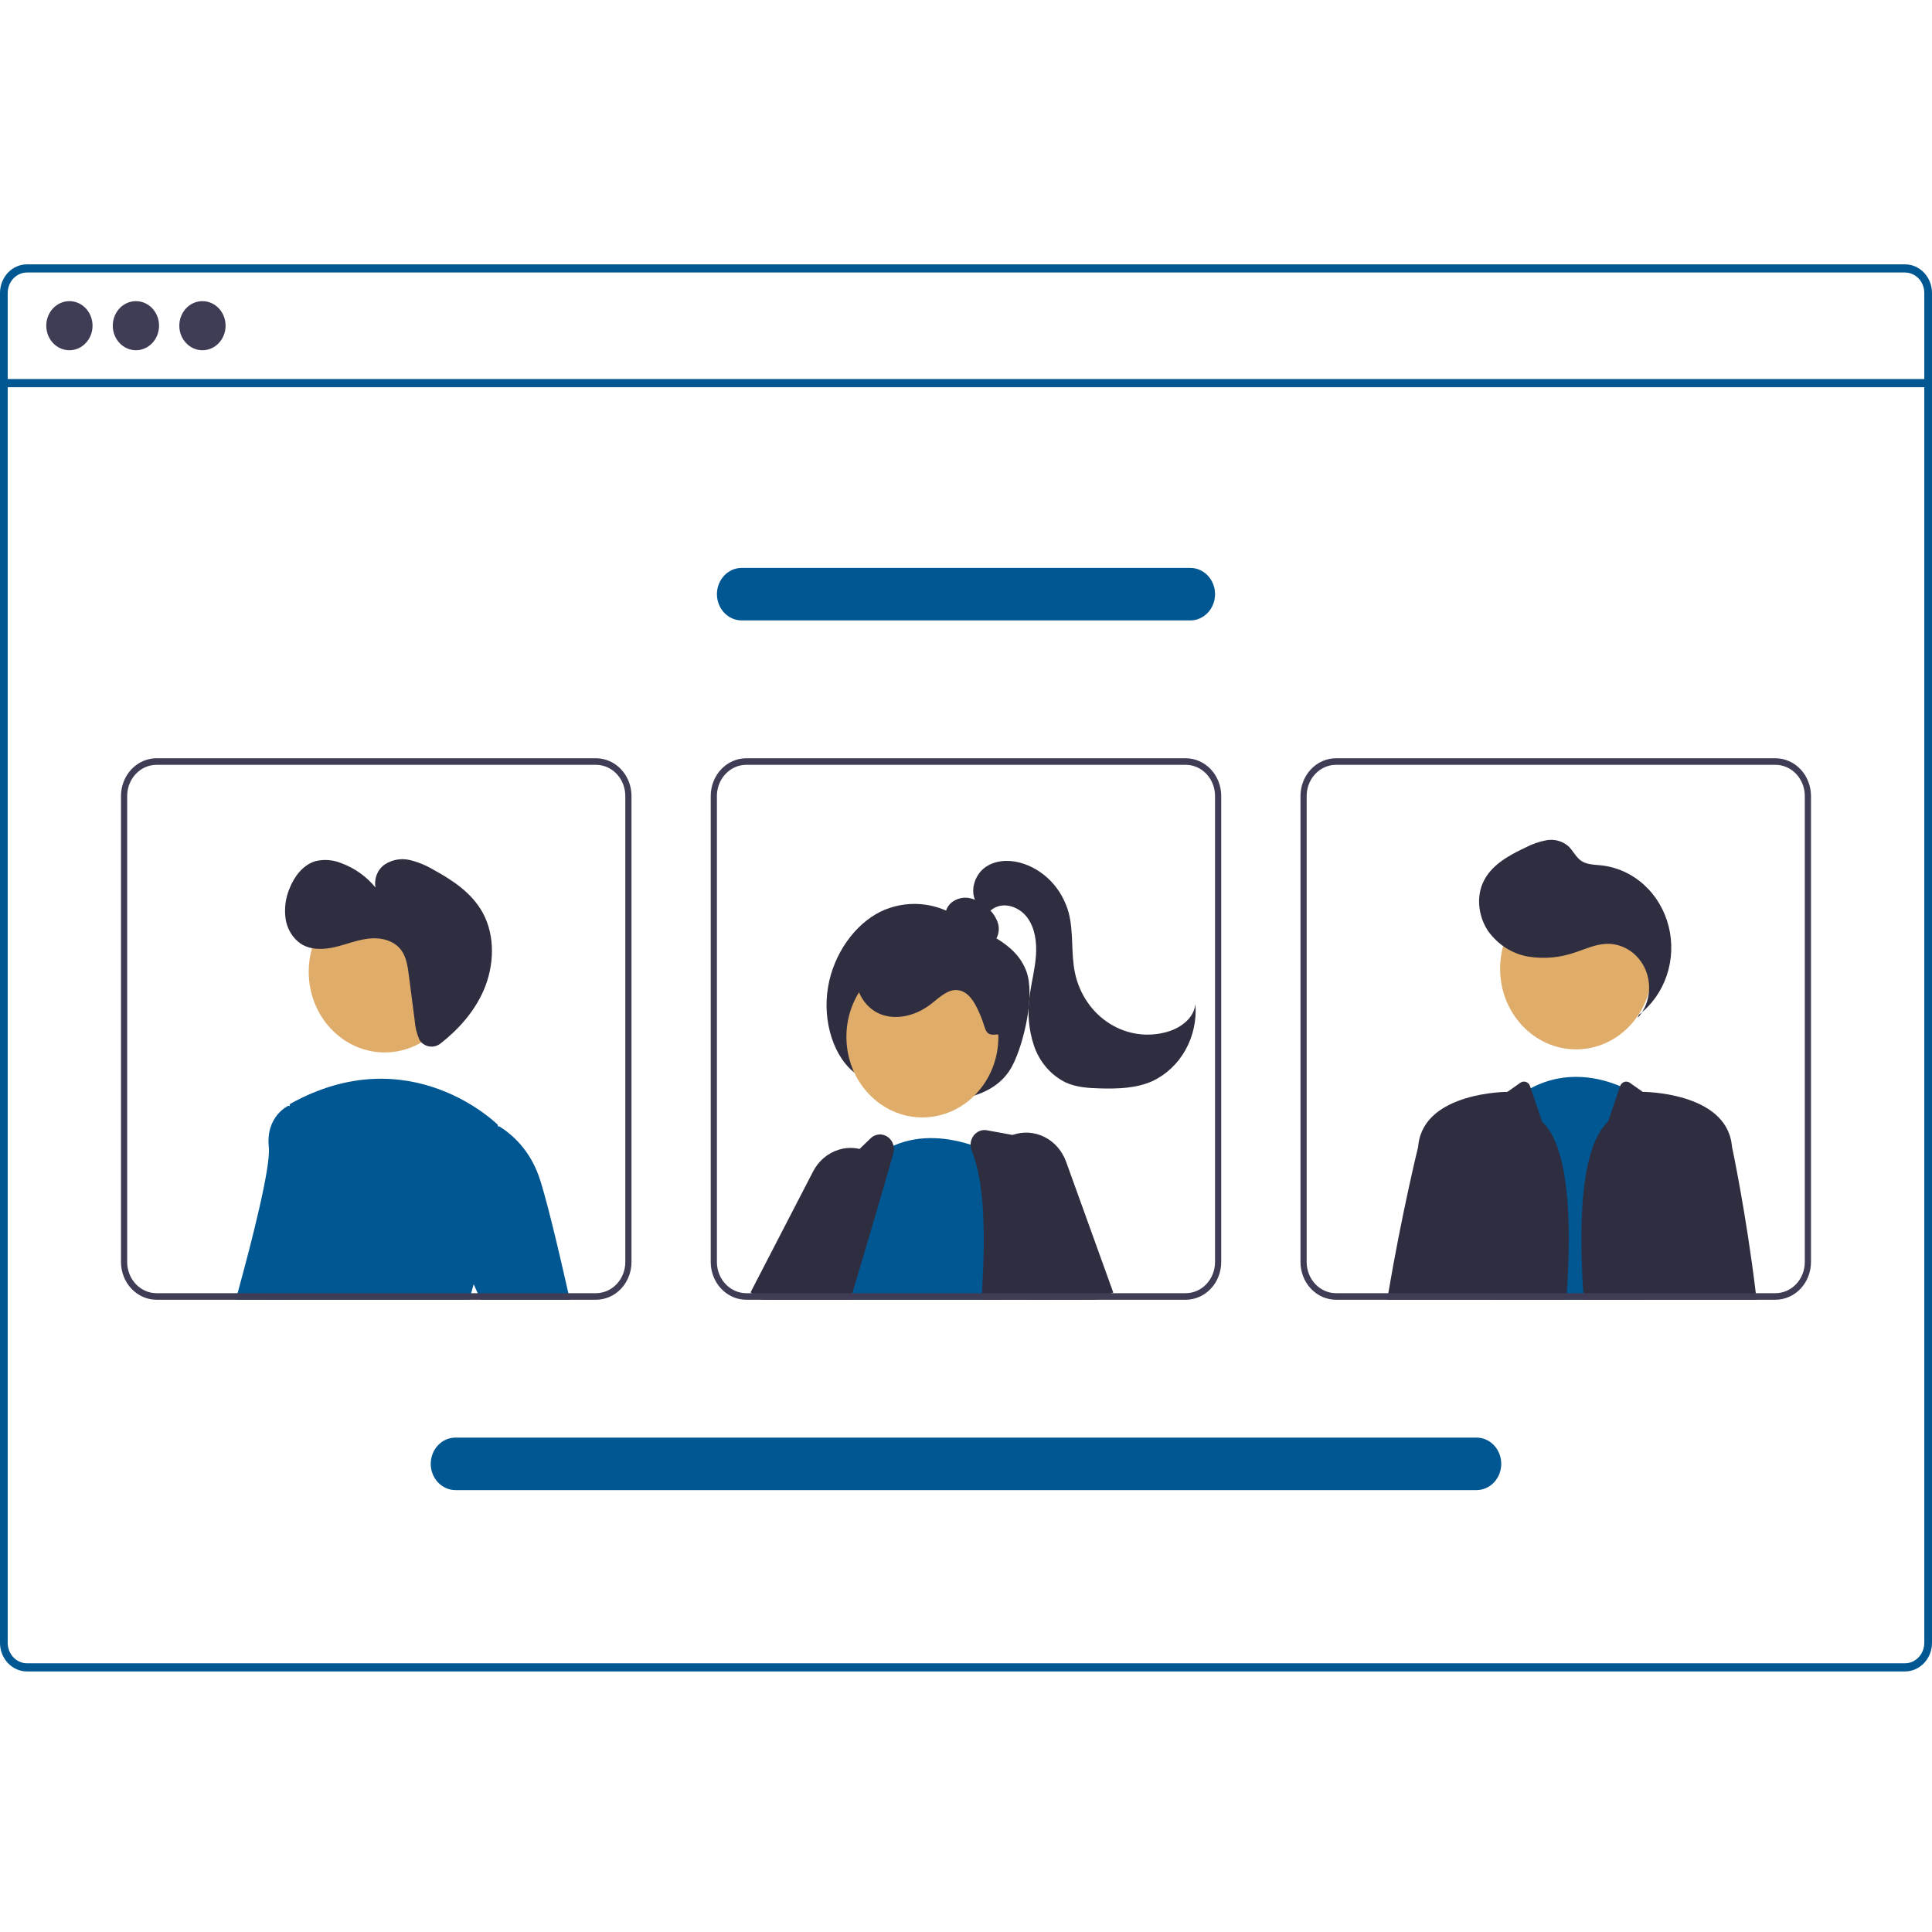 <svg width="200" height="200" viewBox="0 0 393 287" fill="none" xmlns="http://www.w3.org/2000/svg">
<path d="M387.506 0.771H5.488C4.033 0.772 2.638 1.386 1.609 2.477C0.58 3.569 0.001 5.049 0 6.592V281.179C0.001 282.722 0.58 284.202 1.609 285.293C2.638 286.385 4.033 286.999 5.488 287H387.506C388.299 287 389.083 286.817 389.804 286.465C390.524 286.112 391.164 285.598 391.679 284.957C391.722 284.907 391.762 284.853 391.798 284.797C392.126 284.372 392.391 283.897 392.585 283.388C392.861 282.689 393.002 281.937 393 281.179V6.592C392.998 5.048 392.419 3.567 391.389 2.475C390.358 1.384 388.962 0.771 387.506 0.771ZM391.433 281.179C391.434 281.991 391.208 282.785 390.785 283.462C390.409 284.057 389.898 284.544 389.3 284.877C388.745 285.181 388.13 285.339 387.506 285.338H5.488C4.448 285.336 3.452 284.898 2.717 284.118C1.982 283.338 1.568 282.281 1.567 281.179V6.592C1.568 5.489 1.982 4.432 2.717 3.653C3.452 2.873 4.448 2.434 5.488 2.433H387.506C388.546 2.433 389.544 2.871 390.281 3.651C391.017 4.43 391.432 5.488 391.433 6.592V281.179Z" fill="#005792"/>
<path d="M392.213 24.102H0.782V25.766H392.213V24.102Z" fill="#005792"/>
<path d="M14.117 18.244C16.717 18.244 18.824 16.009 18.824 13.252C18.824 10.495 16.717 8.259 14.117 8.259C11.518 8.259 9.411 10.495 9.411 13.252C9.411 16.009 11.518 18.244 14.117 18.244Z" fill="#3F3D56"/>
<path d="M27.649 18.244C30.248 18.244 32.355 16.009 32.355 13.252C32.355 10.495 30.248 8.259 27.649 8.259C25.049 8.259 22.942 10.495 22.942 13.252C22.942 16.009 25.049 18.244 27.649 18.244Z" fill="#3F3D56"/>
<path d="M41.18 18.244C43.78 18.244 45.887 16.009 45.887 13.252C45.887 10.495 43.78 8.259 41.18 8.259C38.581 8.259 36.474 10.495 36.474 13.252C36.474 16.009 38.581 18.244 41.18 18.244Z" fill="#3F3D56"/>
<path d="M174.317 165.575C169.61 162.325 167.268 154.771 168.422 147.863C169.575 140.955 173.919 135.005 179.125 132.439C181.658 131.228 184.435 130.704 187.206 130.913C189.978 131.122 192.657 132.057 195.003 133.636C199.777 136.733 206.531 138.43 208.798 144.626C210.541 149.388 208.331 159.057 205.985 163.683C203.958 167.68 200.106 169.509 196.487 170.303C192.484 171.169 188.352 171.113 184.37 170.139C180.389 169.164 176.651 167.294 173.41 164.655L174.317 165.575Z" fill="#2F2E41"/>
<path d="M171.861 202.265L168.098 209.148L167.601 210.056L166.877 211.391H155.782L156.53 210.056L158.469 206.591L162.988 198.5L168.104 200.669L171.861 202.265Z" fill="#FFB8B8"/>
<path d="M154.951 211.39L152.924 210.055L152.673 209.888L165.392 185.302C165.939 184.237 166.679 183.299 167.571 182.54C168.462 181.782 169.486 181.218 170.584 180.882C171.97 180.444 173.438 180.387 174.851 180.715C175.675 180.9 176.469 181.215 177.205 181.65C177.508 181.826 177.8 182.022 178.08 182.237C179.155 183.037 180.039 184.094 180.66 185.322C181.399 186.759 181.764 188.379 181.718 190.016C181.671 191.653 181.215 193.247 180.396 194.634L175.493 202.946L171.301 210.055L170.515 211.39H154.951Z" fill="#2F2E41"/>
<path d="M187.629 174.301C196.166 174.301 203.087 166.96 203.087 157.905C203.087 148.849 196.166 141.508 187.629 141.508C179.092 141.508 172.172 148.849 172.172 157.905C172.172 166.96 179.092 174.301 187.629 174.301Z" fill="#E0AC69"/>
<path d="M203.147 211.39H168.4L168.558 210.917C168.469 210.629 168.388 210.342 168.312 210.055C168.23 209.755 168.161 209.448 168.098 209.147C167.534 206.353 167.536 203.463 168.104 200.669C170.024 190.669 177.683 182.545 177.683 182.545C177.815 182.438 177.947 182.338 178.08 182.238C179.219 181.353 180.455 180.617 181.761 180.048C187.451 177.544 193.417 178.552 197.426 179.848C198.822 180.295 200.187 180.846 201.51 181.497C201.976 181.73 202.228 181.877 202.228 181.877L202.624 194.701L203.103 210.055L203.147 211.39Z" fill="#005792"/>
<path d="M219.221 210.055L216.565 195.729L213.884 181.283C213.772 180.686 213.493 180.139 213.083 179.714C212.673 179.289 212.151 179.005 211.586 178.9L205.972 177.872L200.749 176.917C200.245 176.821 199.726 176.872 199.248 177.067C198.77 177.261 198.351 177.59 198.036 178.018C197.644 178.537 197.429 179.182 197.426 179.848C197.426 180.259 197.505 180.665 197.659 181.043C200.384 187.785 200.434 198.46 199.742 210.055C199.711 210.496 199.685 210.943 199.654 211.391H219.472L219.221 210.055Z" fill="#2F2E41"/>
<path d="M181.761 180.048C181.646 179.562 181.418 179.114 181.099 178.745C180.78 178.376 180.379 178.096 179.933 177.932C179.486 177.768 179.009 177.724 178.542 177.804C178.076 177.885 177.636 178.087 177.262 178.392L174.851 180.715L164.983 190.248C164.675 190.541 164.434 190.904 164.278 191.31C163.164 194.134 160.993 199.708 158.469 206.591C158.06 207.712 157.638 208.867 157.204 210.055C157.053 210.496 156.889 210.943 156.726 211.39H172.988C173.12 210.943 173.253 210.496 173.385 210.055C174.108 207.632 174.813 205.255 175.493 202.946C177.482 196.237 179.275 190.142 180.66 185.322C181.044 183.987 181.394 182.754 181.711 181.623C181.859 181.112 181.876 180.568 181.761 180.048Z" fill="#2F2E41"/>
<path d="M222.871 211.391H223.922L223.777 211.017L223.393 210.056L217.471 195.149L216.565 195.729L209.289 200.396L213.021 210.056L213.537 211.391H219.472H222.871Z" fill="#FFB8B8"/>
<path d="M216.867 183.326C216.065 181.101 214.484 179.291 212.454 178.274C210.423 177.258 208.101 177.114 205.972 177.872C205.7 177.967 205.434 178.079 205.173 178.205C203.682 178.911 202.412 180.053 201.51 181.497C201.143 182.073 200.841 182.694 200.61 183.346C200.202 184.477 200.009 185.683 200.042 186.895C200.076 188.106 200.335 189.298 200.806 190.402L202.624 194.701L209.132 210.055L209.698 211.391H222.871L223.777 211.017L226.131 210.055L226.458 209.922L216.867 183.326Z" fill="#2F2E41"/>
<path d="M199.77 139.073C200.309 139.245 200.886 139.223 201.411 139.011C201.937 138.799 202.383 138.41 202.679 137.902C202.959 137.385 203.124 136.807 203.161 136.212C203.198 135.617 203.106 135.02 202.892 134.469C202.453 133.368 201.762 132.401 200.881 131.655C199.88 130.695 198.662 130.026 197.345 129.714C196.687 129.564 196.007 129.565 195.35 129.719C194.692 129.872 194.074 130.173 193.536 130.602C193.008 131.045 192.616 131.646 192.412 132.326C192.207 133.007 192.198 133.736 192.387 134.422C192.787 135.653 193.871 136.478 194.954 137.093C197.102 138.309 199.471 139.023 201.901 139.187L199.77 139.073Z" fill="#2F2E41"/>
<path d="M202.777 157.415C200.292 157.778 200.611 156.437 199.615 153.994C198.62 151.552 197.288 148.652 194.79 148.405C192.743 148.202 191.057 149.938 189.398 151.227C186.443 153.524 182.459 154.648 179.033 153.27C175.607 151.892 173.226 147.561 174.526 143.927C174.931 142.923 175.526 142.019 176.273 141.269C177.021 140.519 177.906 139.94 178.873 139.568C180.813 138.836 182.874 138.533 184.929 138.676C189.499 138.831 193.982 140.048 198.06 142.241C200.874 143.758 203.614 145.928 204.682 149.08C205.75 152.231 206.453 156.66 203.399 157.512L202.777 157.415Z" fill="#2F2E41"/>
<path d="M198.5 130.405C197.271 128.137 198.285 125.025 200.295 123.51C202.305 121.995 205.001 121.846 207.399 122.454C209.771 123.087 211.944 124.372 213.701 126.177C215.457 127.983 216.735 130.247 217.406 132.742C218.424 136.708 217.819 140.968 218.681 144.976C219.14 147.112 220.007 149.126 221.228 150.893C222.449 152.661 223.998 154.145 225.78 155.253C227.562 156.362 229.539 157.071 231.589 157.339C233.639 157.607 235.719 157.426 237.701 156.809C240.283 156.004 242.906 154.049 243.16 151.208C243.428 154.471 242.726 157.741 241.154 160.56C239.583 163.379 237.219 165.606 234.395 166.929C231.069 168.401 227.358 168.497 223.756 168.398C221.408 168.335 219.006 168.185 216.84 167.221C215.342 166.496 213.995 165.461 212.878 164.177C211.761 162.893 210.897 161.385 210.337 159.742C209.234 156.439 208.936 152.895 209.471 149.438C209.826 146.748 210.531 144.113 210.728 141.405C210.925 138.698 210.551 135.807 208.978 133.665C207.404 131.524 204.399 130.43 202.162 131.75C201.263 132.28 200.537 133.147 199.56 133.489C198.584 133.831 197.199 133.23 197.288 132.142L198.5 130.405Z" fill="#2F2E41"/>
<path d="M303.982 211.39L304.101 210.055L307.651 170.882C308.815 169.916 310.065 169.073 311.383 168.365C318.69 164.46 325.739 166.329 329.552 167.945C330.563 168.364 331.54 168.871 332.473 169.46L334.55 210.055L334.619 211.39H303.982Z" fill="#005792"/>
<path d="M320.605 160.456C329.142 160.456 336.062 153.116 336.062 144.06C336.062 135.005 329.142 127.664 320.605 127.664C312.068 127.664 305.147 135.005 305.147 144.06C305.147 153.116 312.068 160.456 320.605 160.456Z" fill="#E0AC69"/>
<path d="M333.147 154.058C334.296 152.773 335.058 151.155 335.338 149.41C335.618 147.664 335.401 145.87 334.717 144.255C334.032 142.64 332.91 141.277 331.494 140.341C330.077 139.404 328.43 138.935 326.762 138.994C324.624 139.07 322.61 139.998 320.57 140.679C317.479 141.795 314.18 142.11 310.951 141.598C307.701 141.063 304.77 139.226 302.759 136.467C300.846 133.679 300.25 129.812 301.601 126.676C303.161 123.055 306.804 121.06 310.232 119.439C311.614 118.705 313.09 118.191 314.613 117.912C315.377 117.778 316.158 117.812 316.908 118.012C317.658 118.213 318.361 118.576 318.973 119.078C319.936 119.956 320.5 121.277 321.548 122.039C322.728 122.896 324.261 122.873 325.684 123.025C328.889 123.365 331.92 124.732 334.375 126.945C336.83 129.157 338.591 132.11 339.425 135.41C340.259 138.71 340.126 142.202 339.044 145.42C337.962 148.638 335.982 151.431 333.367 153.426L333.147 154.058Z" fill="#2F2E41"/>
<path d="M313.686 175.148L311.383 168.365L311.239 167.943C311.171 167.742 311.061 167.561 310.917 167.412C310.773 167.264 310.599 167.152 310.408 167.085C310.217 167.018 310.015 166.999 309.816 167.027C309.617 167.056 309.426 167.132 309.259 167.251L306.644 169.1C306.644 169.1 289.872 169.1 288.525 179.774C288.506 179.941 288.481 180.128 288.462 180.328C288.461 180.337 288.459 180.346 288.456 180.355C288.286 181.056 285.12 194.034 282.401 210.055C282.326 210.496 282.25 210.943 282.175 211.391H318.621C319.807 195.296 319.143 180.332 313.686 175.148Z" fill="#2F2E41"/>
<path d="M357.162 210.055C355.174 193.62 352.329 180.328 352.329 180.328C352.304 180.128 352.279 179.941 352.259 179.774C350.919 169.1 334.147 169.1 334.147 169.1L331.533 167.251C331.366 167.133 331.176 167.057 330.976 167.028C330.777 167 330.574 167.019 330.384 167.086C330.193 167.153 330.019 167.265 329.875 167.414C329.731 167.563 329.62 167.744 329.552 167.945L327.104 175.148C321.648 180.332 320.984 195.296 322.17 211.39L357.32 211.39C357.269 210.943 357.213 210.496 357.162 210.055Z" fill="#2F2E41"/>
<path d="M61.945 172.631L58.206 210.055L58.074 211.39H47.961C48.08 210.957 48.2 210.509 48.326 210.055C51.196 199.614 55.104 184.374 54.682 180.335C54.021 174.033 58.647 171.93 58.647 171.93L58.937 171.99L61.945 172.631Z" fill="#005792"/>
<path d="M78.255 161.08C86.793 161.08 93.713 153.739 93.713 144.683C93.713 135.628 86.793 128.287 78.255 128.287C69.719 128.287 62.798 135.628 62.798 144.683C62.798 153.739 69.719 161.08 78.255 161.08Z" fill="#E0AC69"/>
<path d="M98.265 203.446C97.485 204.971 96.847 206.571 96.358 208.226C96.175 208.814 95.999 209.428 95.835 210.055C95.716 210.489 95.609 210.937 95.502 211.39H54.732C54.789 210.95 54.839 210.503 54.896 210.055C56.979 192.598 58.666 174.881 58.937 171.99C58.962 171.717 58.974 171.576 58.974 171.576C83.406 157.918 101.235 175.782 101.235 175.782C101.235 175.782 101.261 175.909 101.298 176.156C101.689 178.653 103.677 193.232 98.265 203.446Z" fill="#005792"/>
<path d="M96.358 208.226L93.639 202.044L94.3 177.531L101.298 176.156L101.544 176.109C105.161 178.34 107.961 181.803 109.486 185.936C110.846 189.541 113.432 200.382 115.616 210.055C115.717 210.503 115.817 210.95 115.918 211.39H97.749L97.163 210.055L96.358 208.226Z" fill="#005792"/>
<path d="M121.224 101.241H31.843C29.926 101.243 28.088 102.052 26.732 103.49C25.377 104.928 24.614 106.878 24.612 108.911V203.72C24.614 205.754 25.377 207.703 26.732 209.141C28.088 210.579 29.926 211.388 31.843 211.39H121.224C123.141 211.389 124.98 210.581 126.336 209.142C127.692 207.704 128.454 205.754 128.455 203.72V108.911C128.454 106.877 127.692 104.927 126.336 103.489C124.98 102.051 123.141 101.242 121.224 101.241ZM127.196 203.72C127.195 205.4 126.565 207.01 125.446 208.198C124.326 209.386 122.807 210.054 121.224 210.055H31.843C30.26 210.053 28.742 209.385 27.622 208.197C26.503 207.009 25.873 205.4 25.87 203.72V108.911C25.873 107.232 26.503 105.622 27.622 104.434C28.742 103.247 30.26 102.578 31.843 102.576H121.224C122.807 102.577 124.326 103.245 125.446 104.433C126.565 105.621 127.195 107.231 127.196 108.911V203.72ZM58.206 210.055L58.074 211.39H95.502C95.609 210.937 95.716 210.489 95.835 210.055H58.206Z" fill="#3F3D56"/>
<path d="M241.185 101.241H151.804C149.887 101.243 148.049 102.052 146.693 103.49C145.338 104.928 144.575 106.878 144.573 108.911V203.72C144.575 205.754 145.338 207.703 146.693 209.141C148.049 210.579 149.887 211.388 151.804 211.39H241.185C243.102 211.389 244.941 210.581 246.297 209.142C247.653 207.704 248.415 205.754 248.416 203.72V108.911C248.415 106.877 247.653 104.927 246.297 103.489C244.941 102.051 243.102 101.242 241.185 101.241ZM247.157 203.72C247.156 205.4 246.526 207.01 245.407 208.198C244.287 209.386 242.769 210.054 241.185 210.055H151.804C150.221 210.053 148.703 209.385 147.583 208.197C146.464 207.009 145.834 205.4 145.831 203.72V108.911C145.834 107.232 146.464 105.622 147.583 104.434C148.703 103.247 150.221 102.578 151.804 102.576H241.185C242.769 102.577 244.287 103.245 245.407 104.433C246.526 105.621 247.156 107.231 247.157 108.911V203.72ZM168.312 210.055C168.388 210.342 168.469 210.629 168.558 210.917L168.4 211.39H199.654C199.685 210.943 199.711 210.496 199.742 210.055H168.312Z" fill="#3F3D56"/>
<path d="M361.152 101.241H271.772C269.854 101.242 268.015 102.051 266.66 103.489C265.304 104.927 264.541 106.877 264.54 108.911V203.72C264.541 205.754 265.304 207.704 266.66 209.142C268.015 210.581 269.854 211.389 271.772 211.39H361.152C363.07 211.388 364.908 210.579 366.263 209.141C367.619 207.703 368.381 205.754 368.384 203.72V108.911C368.381 106.878 367.619 104.928 366.263 103.49C364.908 102.052 363.07 101.243 361.152 101.241ZM367.125 203.72C367.123 205.399 366.493 207.009 365.373 208.197C364.254 209.385 362.736 210.053 361.152 210.055H271.772C270.188 210.054 268.67 209.386 267.55 208.198C266.43 207.01 265.8 205.4 265.799 203.72V108.911C265.8 107.231 266.43 105.621 267.55 104.433C268.67 103.245 270.188 102.577 271.772 102.576H361.152C362.736 102.578 364.254 103.247 365.373 104.434C366.493 105.622 367.123 107.232 367.125 108.911V203.72ZM318.715 210.055C318.684 210.496 318.652 210.943 318.621 211.39H345.739C345.79 210.95 345.846 210.503 345.897 210.055H318.715Z" fill="#3F3D56"/>
<path d="M300.341 250.11H92.654C91.319 250.11 90.038 249.547 89.094 248.546C88.15 247.544 87.619 246.186 87.619 244.769C87.619 243.353 88.15 241.994 89.094 240.993C90.038 239.991 91.319 239.429 92.654 239.429H300.341C301.676 239.429 302.957 239.991 303.901 240.993C304.845 241.994 305.376 243.353 305.376 244.769C305.376 246.186 304.845 247.544 303.901 248.546C302.957 249.547 301.676 250.11 300.341 250.11Z" fill="#005792"/>
<path d="M242.126 73.203H150.869C149.534 73.203 148.253 72.64 147.309 71.638C146.365 70.637 145.835 69.278 145.835 67.862C145.835 66.446 146.365 65.087 147.309 64.086C148.253 63.084 149.534 62.521 150.869 62.521H242.126C243.461 62.521 244.742 63.084 245.686 64.086C246.63 65.087 247.161 66.446 247.161 67.862C247.161 69.278 246.63 70.637 245.686 71.638C244.742 72.64 243.461 73.203 242.126 73.203Z" fill="#005792"/>
<path d="M85.649 158.969C86.173 159.516 86.865 159.845 87.598 159.895C88.332 159.945 89.058 159.712 89.643 159.24C93.286 156.375 96.484 152.81 98.377 148.461C100.546 143.477 100.788 137.362 98.173 132.626C95.962 128.622 92.059 126.038 88.169 123.917C86.658 123.012 85.031 122.347 83.339 121.942C81.629 121.542 79.84 121.848 78.335 122.799C77.599 123.288 77.019 124.002 76.671 124.846C76.323 125.691 76.223 126.627 76.383 127.532C74.515 125.271 72.121 123.566 69.441 122.588C67.752 121.888 65.904 121.746 64.138 122.181C61.669 122.923 59.867 125.25 58.881 127.763C58.084 129.675 57.809 131.785 58.087 133.855C58.233 134.884 58.581 135.87 59.11 136.748C59.638 137.626 60.333 138.377 61.152 138.951C63.193 140.291 65.797 140.194 68.141 139.647C70.485 139.1 72.754 138.148 75.144 137.907C77.533 137.667 80.194 138.299 81.648 140.324C82.672 141.75 82.935 143.614 83.165 145.39L84.361 154.629C84.458 155.965 84.78 157.273 85.311 158.489C85.403 158.664 85.517 158.826 85.649 158.969Z" fill="#2F2E41"/>
</svg>
